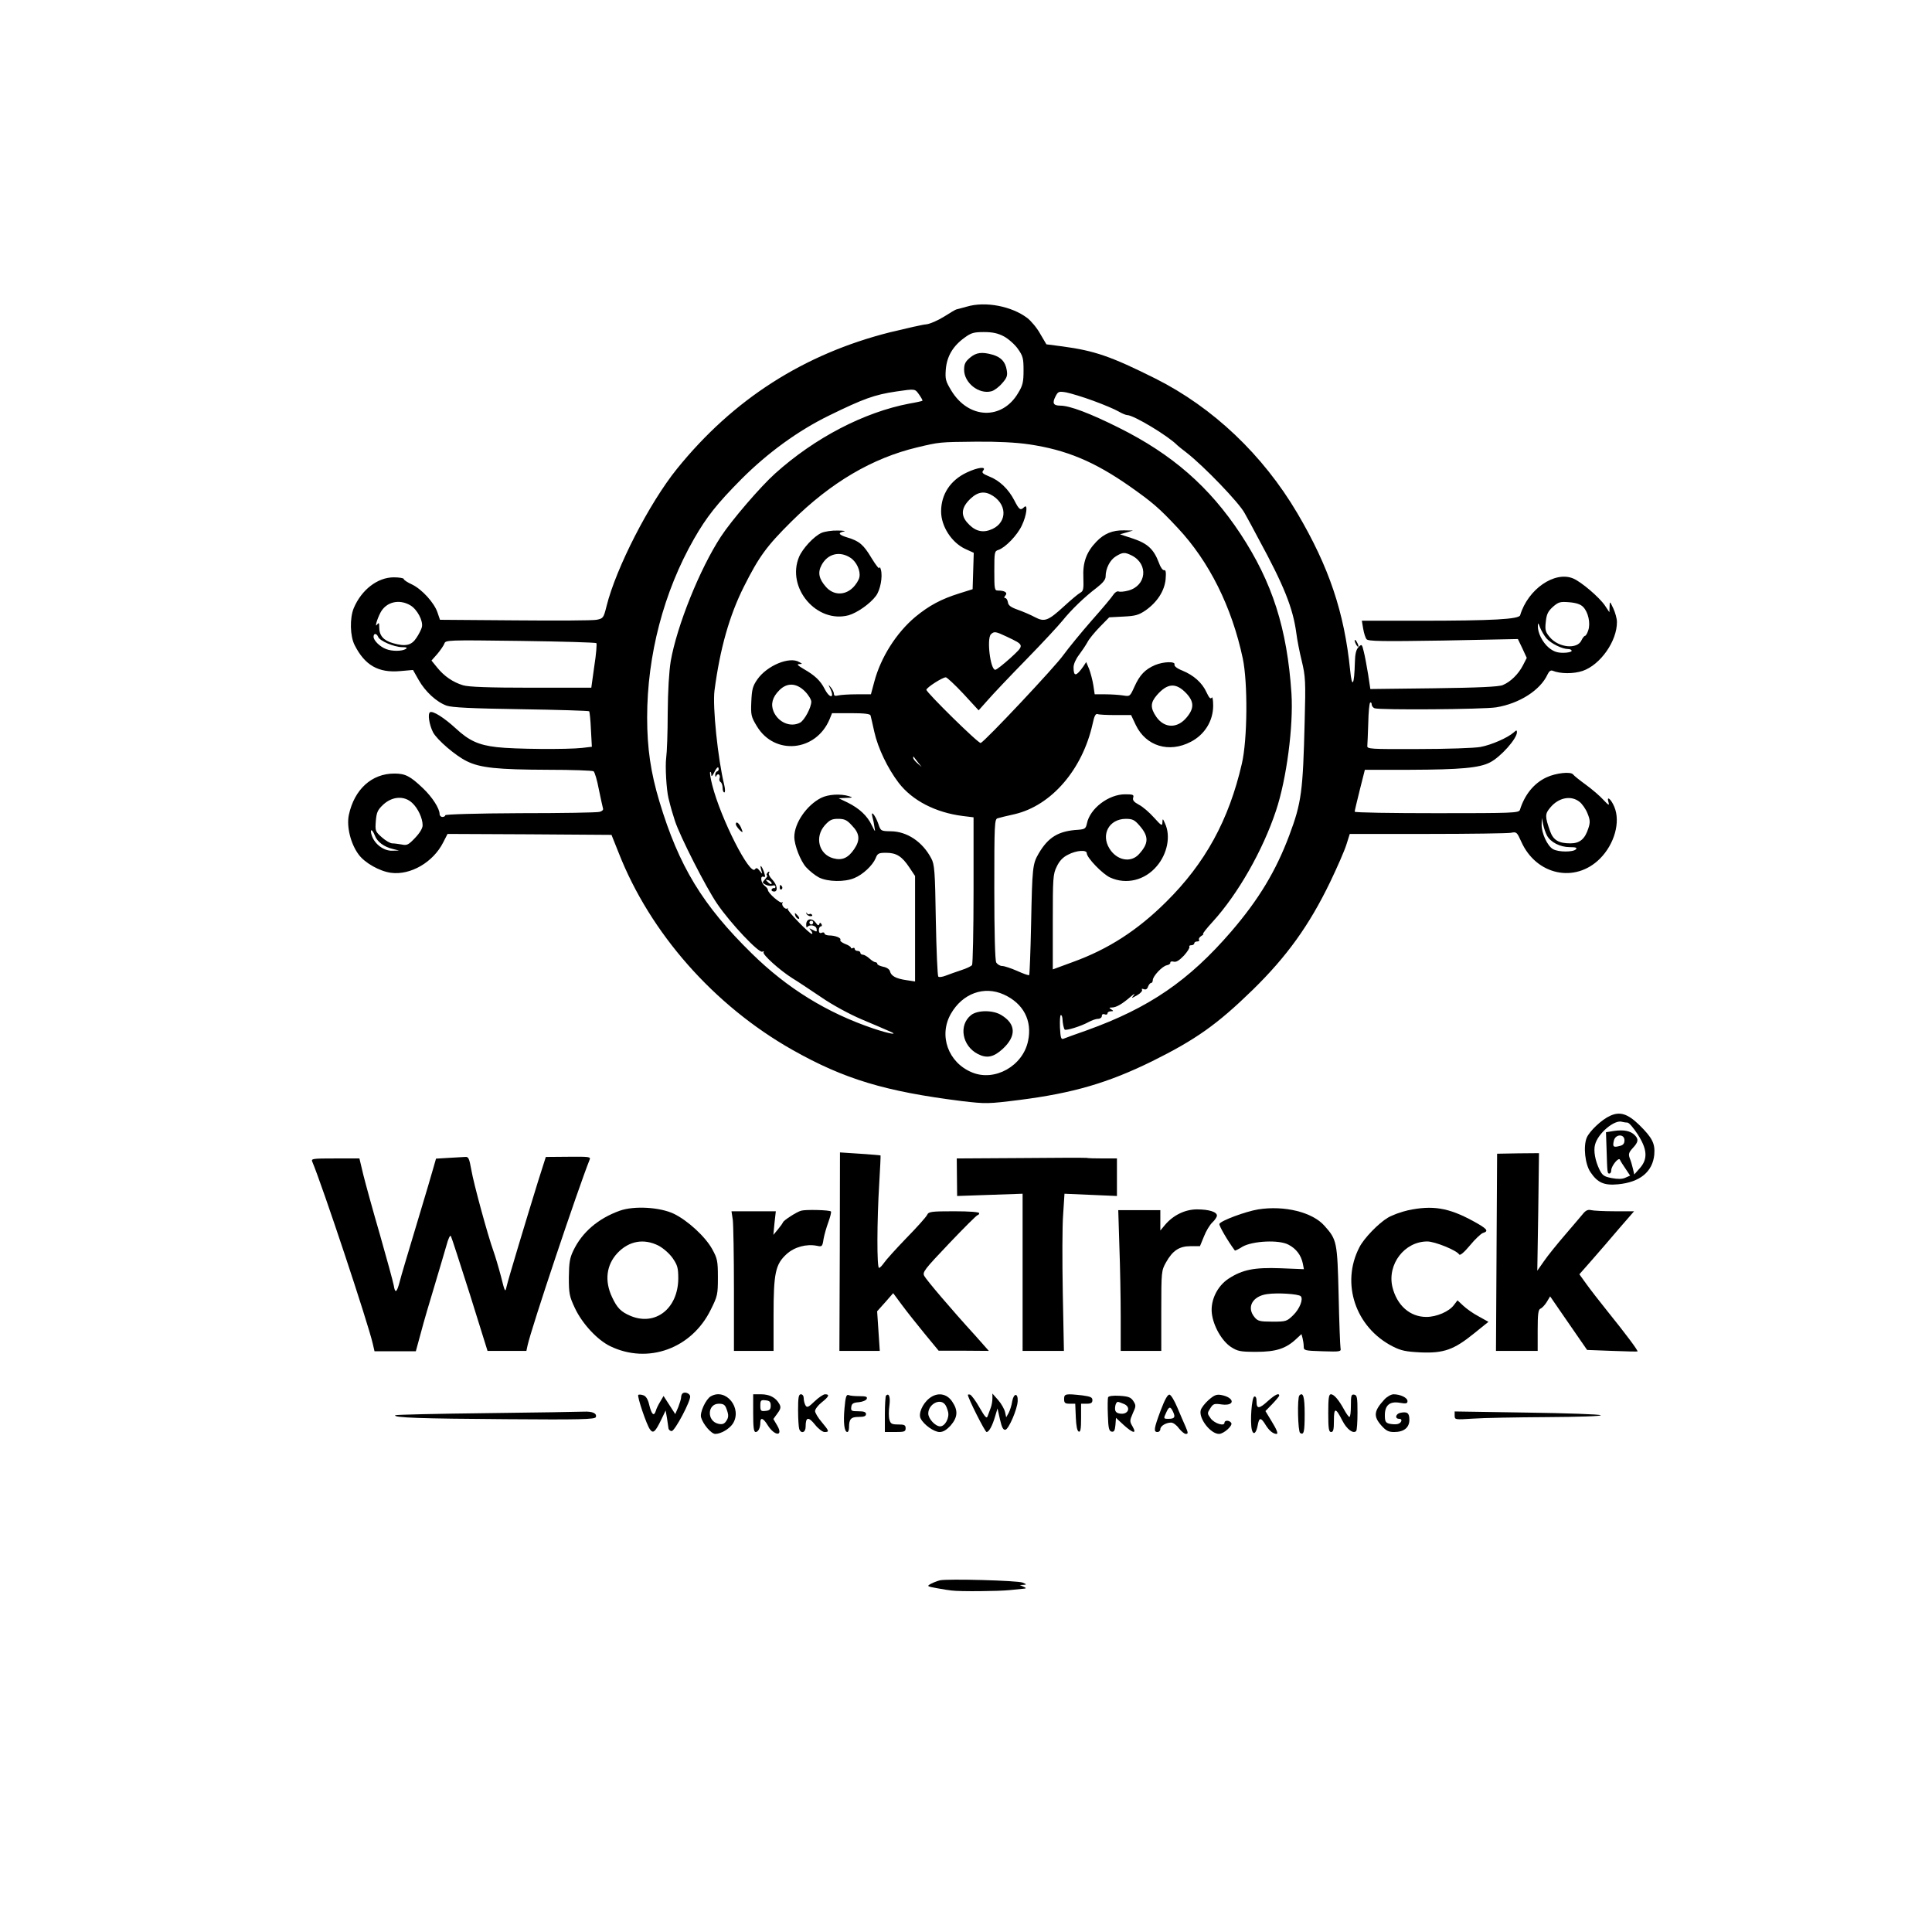 <?xml version="1.0" standalone="no"?>
<!DOCTYPE svg PUBLIC "-//W3C//DTD SVG 20010904//EN"
 "http://www.w3.org/TR/2001/REC-SVG-20010904/DTD/svg10.dtd">
<svg version="1.0" xmlns="http://www.w3.org/2000/svg"
 width="1024pt" height="1024pt" viewBox="0 0 1024 1024"
 preserveAspectRatio="xMidYMid meet">

<g transform="translate(0,1024) scale(0.1,-0.1)"
fill="#000000" stroke="none">
<path d="M5125 8615 c-27 -8 -53 -14 -56 -15 -3 0 -32 -17 -65 -38 -32 -20
-75 -39 -94 -41 -19 -1 -105 -21 -192 -42 -457 -115 -832 -355 -1130 -724
-147 -182 -323 -526 -373 -727 -16 -64 -18 -66 -53 -73 -19 -4 -214 -5 -433
-3 l-397 3 -13 38 c-17 52 -83 124 -135 149 -24 11 -44 24 -44 29 0 5 -24 9
-53 9 -86 0 -171 -66 -212 -163 -22 -53 -20 -149 5 -197 54 -106 125 -147 240
-137 l69 6 30 -53 c35 -62 95 -117 148 -136 28 -10 133 -15 395 -19 196 -3
358 -8 361 -11 2 -3 7 -46 9 -96 l5 -92 -51 -6 c-78 -9 -361 -7 -453 4 -96 11
-147 34 -217 99 -62 57 -122 95 -137 86 -13 -9 -4 -66 16 -106 21 -40 119
-124 178 -153 72 -36 163 -45 432 -46 127 0 235 -4 241 -8 6 -4 19 -47 28 -96
10 -48 20 -94 22 -101 3 -7 -5 -15 -18 -18 -13 -4 -202 -7 -421 -7 -232 -1
-397 -6 -397 -11 0 -5 -7 -9 -15 -9 -8 0 -15 7 -15 15 0 30 -39 90 -87 136
-69 66 -95 79 -153 79 -120 0 -212 -84 -241 -219 -13 -61 9 -152 51 -209 32
-45 112 -90 172 -98 104 -14 224 56 277 161 l23 45 434 -2 435 -3 38 -95 c167
-426 505 -809 920 -1044 276 -156 493 -221 899 -272 129 -15 137 -15 305 6
283 36 469 90 703 205 232 115 345 195 533 378 181 177 300 342 411 572 37 77
76 166 86 198 l18 57 412 0 c226 0 425 3 442 6 30 6 32 4 55 -47 79 -177 285
-222 417 -90 77 77 110 195 76 275 -17 41 -42 61 -31 25 6 -20 2 -19 -27 12
-18 20 -60 56 -93 80 -33 24 -63 48 -67 54 -12 17 -92 8 -141 -15 -67 -31
-116 -92 -141 -172 -5 -17 -35 -18 -441 -18 -239 0 -435 3 -435 8 0 4 12 55
27 115 l27 107 240 0 c267 1 367 10 423 39 57 29 143 126 143 160 0 12 -3 12
-17 -1 -33 -29 -118 -66 -176 -77 -32 -6 -180 -11 -330 -11 -256 -1 -272 0
-270 17 1 10 3 64 5 121 1 57 6 105 10 108 4 3 8 -1 8 -9 0 -8 7 -18 16 -21
27 -10 575 -6 644 5 123 20 234 91 272 174 8 17 17 24 27 20 42 -17 111 -17
159 -1 94 32 183 158 182 260 0 17 -9 49 -19 71 -19 40 -19 40 -20 10 l-1 -30
-24 36 c-30 44 -125 125 -168 143 -98 41 -240 -57 -281 -195 -7 -21 -144 -29
-535 -29 l-304 0 7 -42 c4 -24 12 -49 18 -56 9 -11 82 -12 407 -7 l395 8 24
-50 23 -50 -20 -39 c-24 -47 -66 -88 -107 -105 -21 -9 -127 -14 -366 -17
l-336 -4 -12 79 c-7 43 -17 97 -23 120 -9 39 -11 40 -27 24 -13 -13 -19 -36
-20 -82 -3 -121 -15 -141 -25 -42 -31 308 -112 548 -280 833 -183 310 -447
560 -751 713 -238 119 -324 148 -494 171 l-85 11 -33 56 c-17 31 -49 69 -69
84 -82 62 -221 89 -319 60z m196 -158 c24 -13 58 -43 74 -66 27 -38 30 -51 30
-114 0 -61 -4 -80 -28 -119 -85 -146 -263 -140 -355 12 -30 50 -33 60 -29 113
6 69 38 123 99 167 35 26 50 30 103 30 45 0 74 -6 106 -23z m-449 -309 c11
-16 19 -30 17 -32 -2 -2 -33 -9 -69 -15 -241 -46 -502 -182 -712 -371 -77 -69
-230 -247 -287 -334 -113 -173 -233 -473 -266 -660 -9 -56 -15 -156 -16 -275
0 -102 -4 -209 -8 -237 -6 -45 1 -168 12 -214 13 -53 21 -80 34 -120 27 -83
165 -354 224 -440 70 -103 223 -265 240 -254 7 4 9 3 6 -3 -7 -12 85 -95 153
-138 27 -16 95 -62 152 -100 59 -41 150 -90 213 -117 61 -26 126 -53 145 -62
61 -25 7 -17 -82 13 -245 83 -456 213 -644 398 -260 255 -386 462 -489 805
-46 153 -65 282 -65 445 0 330 88 667 249 948 66 115 121 185 251 316 140 140
301 257 465 337 182 89 240 110 355 127 103 15 99 15 122 -17z m922 -32 c55
-20 114 -45 133 -56 19 -11 40 -20 47 -20 35 0 220 -112 266 -160 3 -3 25 -21
50 -40 92 -72 278 -265 307 -320 17 -30 50 -91 73 -135 135 -248 183 -367 201
-502 4 -33 17 -100 29 -148 19 -80 21 -106 15 -319 -9 -371 -17 -431 -81 -602
-71 -190 -162 -341 -308 -511 -225 -261 -435 -405 -766 -524 -58 -20 -112 -40
-122 -44 -14 -6 -17 3 -20 59 -1 36 0 66 5 66 4 0 7 -8 8 -17 1 -26 7 -54 12
-60 7 -7 87 18 125 39 18 10 41 18 52 18 11 0 20 7 20 15 0 9 6 12 15 9 8 -4
15 -1 15 5 0 6 8 11 18 11 14 0 15 2 2 10 -13 8 -12 10 3 10 23 0 54 18 97 55
19 17 28 21 20 11 -15 -19 -15 -19 17 -1 18 10 29 23 26 29 -4 5 0 7 10 3 10
-4 18 1 22 14 4 10 11 19 16 19 5 0 9 7 9 15 0 21 51 75 75 79 11 2 19 8 18
14 -1 5 7 8 17 5 14 -4 30 6 55 32 19 21 32 42 29 47 -3 4 2 8 10 8 9 0 16 5
16 10 0 6 7 10 16 10 8 0 13 4 9 9 -3 6 3 14 12 20 10 6 14 11 10 11 -5 0 18
29 51 65 133 146 265 377 335 588 56 167 93 449 82 622 -23 344 -101 588 -270
845 -165 250 -362 422 -645 563 -152 76 -260 117 -310 117 -37 0 -44 13 -26
48 14 27 17 29 58 22 24 -5 88 -24 142 -44z m-341 -231 c199 -29 348 -92 534
-222 122 -86 156 -115 255 -221 167 -178 287 -419 345 -692 27 -128 25 -431
-5 -558 -69 -299 -194 -527 -401 -732 -152 -151 -307 -251 -495 -319 l-106
-39 0 251 c0 234 1 254 21 294 14 30 33 50 60 63 43 23 99 27 99 8 0 -24 84
-111 124 -129 85 -39 184 -15 247 60 56 65 75 160 44 226 -12 28 -13 28 -14 6
-1 -21 -5 -18 -45 26 -24 27 -60 58 -80 68 -26 14 -34 24 -30 37 5 16 -1 18
-43 18 -87 0 -186 -75 -202 -154 -6 -28 -11 -31 -46 -34 -105 -6 -159 -39
-210 -126 -32 -55 -34 -72 -40 -376 -3 -145 -8 -266 -10 -268 -3 -3 -31 7 -64
22 -32 14 -68 26 -79 26 -12 0 -26 9 -32 19 -6 13 -10 154 -10 390 0 344 1
370 18 374 9 3 50 13 91 22 194 46 358 236 412 478 9 43 16 56 27 52 7 -3 50
-5 95 -5 l82 0 25 -53 c54 -112 176 -149 291 -89 74 38 119 111 119 192 0 32
-4 50 -8 42 -6 -9 -14 0 -27 28 -23 51 -68 91 -129 116 -28 11 -44 24 -41 32
6 17 -57 16 -103 -3 -53 -23 -81 -52 -109 -114 -24 -53 -24 -53 -61 -47 -20 3
-62 6 -93 6 l-57 0 -7 47 c-4 26 -14 64 -22 86 l-16 38 -15 -23 c-38 -54 -52
-56 -52 -5 0 17 12 44 29 66 15 20 35 50 44 66 8 17 38 53 66 82 l50 51 75 4
c64 3 81 8 118 33 62 44 100 103 106 165 3 37 1 50 -8 48 -7 -2 -20 16 -28 40
-27 71 -59 101 -136 127 l-70 23 35 10 34 10 -48 1 c-60 1 -105 -17 -146 -60
-53 -55 -73 -110 -69 -191 2 -61 0 -71 -17 -80 -11 -6 -49 -38 -85 -71 -85
-78 -104 -85 -155 -58 -22 12 -62 29 -90 39 -37 13 -51 23 -53 40 -2 12 -8 22
-14 22 -7 0 -7 5 1 14 13 15 -4 26 -40 26 -18 0 -19 8 -19 104 0 98 1 105 21
111 37 12 101 78 125 130 26 54 33 118 12 97 -19 -19 -26 -15 -52 36 -31 60
-79 106 -134 127 -34 14 -40 20 -31 31 19 23 -29 17 -86 -10 -88 -41 -137
-116 -137 -207 0 -78 55 -164 127 -198 l46 -21 -3 -97 -3 -96 -70 -22 c-96
-30 -160 -64 -234 -125 -101 -85 -183 -215 -217 -343 l-18 -67 -76 0 c-41 0
-85 -3 -97 -6 -16 -4 -23 -2 -23 8 0 8 -7 23 -16 34 -15 18 -15 18 -5 -3 27
-54 0 -59 -28 -5 -23 45 -52 72 -111 106 -31 18 -39 26 -25 26 19 1 19 1 1 11
-52 31 -171 -19 -222 -92 -25 -36 -29 -53 -32 -118 -3 -71 -1 -80 30 -131 94
-155 313 -134 385 38 l13 32 100 0 c72 0 102 -4 104 -12 2 -7 11 -46 20 -87
19 -86 71 -194 129 -270 72 -94 196 -158 340 -176 l57 -7 0 -387 c0 -212 -4
-391 -8 -396 -4 -6 -29 -18 -57 -27 -27 -9 -64 -22 -82 -29 -18 -7 -36 -10
-40 -5 -4 4 -10 139 -13 299 -4 260 -7 296 -24 327 -46 88 -128 143 -214 144
-53 1 -54 1 -67 40 -16 46 -42 76 -31 36 4 -14 9 -38 11 -55 5 -27 4 -26 -14
10 -24 51 -66 90 -128 121 l-48 23 40 2 c35 1 37 2 15 9 -45 14 -110 10 -148
-9 -77 -39 -142 -134 -142 -207 0 -43 32 -126 62 -160 17 -19 48 -44 69 -55
47 -23 135 -25 187 -3 45 18 97 67 113 105 10 26 16 29 56 29 54 0 84 -19 123
-78 l30 -45 0 -280 0 -279 -46 7 c-55 8 -81 22 -87 47 -3 11 -18 21 -36 24
-17 4 -31 10 -31 15 0 5 -5 9 -10 9 -6 0 -20 9 -32 20 -12 11 -28 20 -35 20
-7 0 -13 5 -13 10 0 6 -7 10 -15 10 -8 0 -15 5 -15 11 0 5 -4 7 -10 4 -5 -3
-10 -2 -10 2 0 5 -14 14 -31 20 -17 7 -28 16 -25 21 6 11 -27 24 -61 24 -13 1
-23 5 -23 10 0 6 -7 8 -15 4 -10 -4 -15 1 -15 14 0 11 5 20 11 20 5 0 7 5 3
12 -6 9 -9 9 -12 -1 -3 -8 -9 -6 -18 8 -20 27 -49 23 -51 -7 0 -14 2 -21 5
-16 12 16 47 10 50 -9 3 -17 1 -17 -20 -6 -21 11 -22 11 -9 -4 7 -10 9 -17 4
-17 -13 0 -134 125 -128 133 3 4 2 5 -2 2 -10 -8 -33 16 -26 29 3 6 2 8 -2 3
-9 -8 -75 50 -75 66 0 6 -8 15 -17 22 -20 15 -26 55 -6 48 10 -4 10 1 2 26
-13 35 -24 43 -14 9 7 -23 7 -23 -9 -3 -11 15 -18 17 -24 8 -26 -39 -182 268
-227 446 -9 35 -14 66 -11 69 3 3 6 -3 6 -14 0 -13 6 -8 17 15 10 20 19 29 21
21 3 -8 0 -16 -6 -18 -7 -2 -12 -11 -11 -20 0 -11 2 -12 6 -4 2 6 9 10 13 7 5
-3 7 -12 4 -19 -3 -8 -1 -17 5 -21 6 -3 11 -17 11 -31 0 -13 4 -24 9 -24 5 0
5 16 0 38 -34 138 -63 418 -52 502 29 221 79 398 156 551 80 159 120 214 252
345 209 207 428 336 667 393 118 28 115 28 311 30 113 1 214 -4 280 -14z
m-189 -274 c81 -54 70 -152 -20 -181 -44 -15 -83 -1 -120 43 -33 40 -27 80 21
125 40 37 76 41 119 13z m736 -316 c88 -46 76 -159 -19 -185 -22 -6 -45 -8
-52 -5 -8 3 -20 -5 -28 -17 -7 -12 -59 -74 -115 -137 -56 -64 -123 -146 -150
-183 -41 -59 -415 -457 -438 -466 -11 -5 -288 268 -288 282 1 12 85 66 103 66
6 0 48 -39 93 -87 l81 -88 49 55 c26 30 118 127 204 215 86 88 172 181 192
206 45 56 116 125 181 174 32 25 47 43 47 59 0 43 23 88 54 107 37 23 48 23
86 4z m-3824 -264 c36 -22 68 -83 60 -115 -3 -12 -16 -38 -29 -57 -26 -40 -58
-47 -124 -28 -50 14 -73 40 -73 84 0 24 -2 27 -11 15 -14 -20 -2 25 17 62 30
58 100 75 160 39z m6215 -8 c27 -27 40 -87 27 -124 -5 -16 -13 -29 -17 -29 -4
0 -13 -11 -19 -24 -22 -49 -121 -39 -167 16 -24 28 -27 39 -22 82 4 40 11 55
37 79 30 26 38 29 87 25 37 -3 61 -11 74 -25z m-194 -167 c24 -27 83 -56 114
-56 11 0 19 -4 19 -10 0 -5 -20 -10 -44 -10 -34 0 -52 7 -77 27 -34 29 -59 79
-58 115 0 19 2 18 12 -9 7 -17 22 -43 34 -57z m-2862 10 c97 -46 96 -44 20
-114 -38 -34 -73 -62 -80 -62 -26 0 -46 165 -23 188 17 17 26 15 83 -12z
m-3331 -1 c8 -22 84 -54 126 -55 26 0 31 -3 20 -10 -19 -12 -72 -13 -104 0
-32 12 -66 45 -66 65 0 20 16 19 24 0z m1157 -34 c3 -3 -1 -58 -11 -121 l-16
-115 -320 0 c-221 0 -332 4 -360 13 -53 16 -100 48 -137 94 l-30 37 31 35 c16
19 33 44 37 54 6 20 14 20 403 15 218 -3 400 -8 403 -12z m1105 -255 c19 -19
34 -44 34 -55 0 -31 -36 -98 -59 -111 -51 -27 -116 1 -141 59 -16 39 -6 76 30
112 41 42 91 40 136 -5z m2022 -11 c41 -44 42 -79 2 -127 -49 -60 -118 -59
-161 2 -33 48 -32 76 3 116 56 64 101 67 156 9z m-1423 -365 l20 -25 -22 19
c-13 11 -23 24 -23 29 0 6 1 8 3 6 1 -2 11 -15 22 -29z m-2681 -215 c31 -28
56 -82 56 -119 0 -16 -15 -41 -40 -67 -35 -37 -43 -41 -71 -35 -17 3 -40 6
-50 6 -10 0 -35 14 -55 32 -35 31 -36 34 -32 87 4 47 10 59 41 88 48 43 110
46 151 8z m6188 5 c14 -11 33 -38 42 -61 14 -34 15 -48 5 -78 -18 -58 -46 -81
-95 -81 -63 0 -91 17 -108 64 -28 79 -28 92 1 126 44 53 110 66 155 30z
m-3856 -126 c41 -42 44 -77 11 -125 -32 -47 -64 -61 -111 -48 -76 21 -99 112
-45 174 26 29 38 35 71 35 34 0 47 -6 74 -36z m1523 1 c51 -58 50 -95 -2 -152
-43 -48 -118 -34 -157 30 -46 75 -1 156 86 157 36 0 47 -5 73 -35z m2160 -53
c19 -36 70 -62 121 -62 33 0 41 -3 32 -12 -15 -15 -91 -15 -120 1 -30 16 -62
85 -61 131 l1 35 7 -35 c4 -19 13 -45 20 -58z m-6212 -1 c12 -33 49 -60 96
-71 l32 -8 -37 -1 c-44 -1 -91 34 -107 79 -13 39 1 39 16 1z m2323 -461 c0 -5
-4 -10 -10 -10 -5 0 -10 5 -10 10 0 6 5 10 10 10 6 0 10 -4 10 -10z m1010
-381 c104 -47 152 -138 129 -246 -27 -133 -177 -217 -297 -167 -127 52 -178
196 -112 311 62 108 176 149 280 102z"/>
<path d="M5141 8344 c-25 -21 -31 -34 -31 -64 0 -69 78 -131 144 -114 14 3 40
22 57 42 26 29 30 41 25 70 -7 44 -30 69 -75 82 -57 16 -87 12 -120 -16z"/>
<path d="M4355 7416 c-41 -18 -101 -83 -120 -128 -68 -164 94 -354 263 -309
45 13 114 61 145 103 23 31 36 101 26 138 -4 14 -7 18 -8 10 -1 -8 -19 15 -41
51 -43 72 -65 91 -128 110 -47 14 -54 25 -19 32 12 2 -3 5 -33 5 -30 1 -68 -5
-85 -12z m152 -132 c33 -21 55 -70 48 -103 -3 -16 -19 -41 -36 -57 -43 -41
-102 -39 -141 5 -38 43 -45 77 -23 117 32 59 95 75 152 38z"/>
<path d="M3900 5871 c0 -9 27 -41 35 -41 2 0 -2 11 -8 25 -12 25 -27 34 -27
16z"/>
<path d="M4065 5610 c-3 -5 -3 -10 1 -10 4 0 -1 -9 -10 -19 -17 -19 -17 -20 2
-30 12 -6 28 -8 36 -5 9 3 16 1 16 -5 0 -6 -3 -10 -7 -8 -5 1 -10 -2 -13 -7
-3 -5 2 -10 10 -11 25 -4 21 34 -6 62 -13 13 -22 29 -19 34 4 5 4 9 1 9 -3 0
-8 -4 -11 -10z m25 -52 c0 -6 -6 -5 -15 2 -8 7 -15 14 -15 16 0 2 7 1 15 -2 8
-4 15 -11 15 -16z"/>
<path d="M4133 5535 c0 -8 4 -12 9 -9 5 3 6 10 3 15 -9 13 -12 11 -12 -6z"/>
<path d="M4274 5399 c1 -7 10 -13 19 -15 9 -1 15 2 11 7 -3 5 -9 7 -14 4 -4
-3 -11 0 -13 5 -3 6 -4 5 -3 -1z"/>
<path d="M4216 5385 c4 -8 11 -15 16 -15 6 0 5 6 -2 15 -7 8 -14 15 -16 15 -2
0 -1 -7 2 -15z"/>
<path d="M5147 4860 c-67 -53 -48 -163 35 -206 48 -25 84 -18 133 27 73 68 70
132 -8 179 -44 27 -125 27 -160 0z"/>
<path d="M7180 6845 c0 -5 5 -17 10 -25 5 -8 10 -10 10 -5 0 6 -5 17 -10 25
-5 8 -10 11 -10 5z"/>
<path d="M8534 4326 c-45 -20 -109 -81 -124 -116 -19 -46 -9 -141 20 -183 38
-56 72 -71 146 -64 116 11 183 66 192 157 5 59 -10 89 -80 158 -61 59 -102 72
-154 48z m92 -36 c8 0 32 -28 54 -62 51 -79 55 -131 11 -180 l-29 -33 -7 30
c-4 17 -11 42 -17 56 -8 22 -5 31 16 54 30 32 32 47 10 69 -22 22 -57 29 -108
22 l-44 -7 3 -87 c4 -130 4 -132 15 -132 6 0 10 8 10 18 1 24 40 71 46 55 3
-7 16 -28 30 -48 l24 -36 -25 -11 c-17 -8 -40 -8 -73 -2 -41 8 -49 14 -65 46
-22 45 -32 99 -23 131 15 60 104 135 144 121 8 -2 20 -4 28 -4z m-16 -94 c0
-17 -7 -26 -26 -30 -33 -9 -38 -4 -30 29 9 35 56 36 56 1z"/>
<path d="M4451 3606 l-2 -526 107 0 107 0 -7 105 -7 105 43 48 42 48 46 -62
c25 -34 79 -102 120 -152 l75 -91 133 0 133 -1 -69 78 c-135 148 -261 297
-273 319 -11 20 -1 33 131 172 79 83 147 151 152 151 4 0 8 5 8 10 0 6 -51 10
-133 10 -122 0 -135 -2 -143 -19 -5 -11 -55 -67 -111 -124 -56 -58 -109 -117
-118 -131 -10 -14 -21 -26 -26 -26 -12 0 -11 252 1 445 5 82 8 150 7 151 -1 1
-50 5 -108 9 l-107 7 -1 -526z"/>
<path d="M7932 3603 l-3 -523 111 0 110 0 0 109 c0 87 3 110 15 115 8 3 23 19
33 35 l18 30 53 -77 c29 -42 73 -106 98 -142 l45 -65 132 -5 c72 -3 133 -4
135 -3 5 3 -60 90 -159 213 -42 52 -93 118 -113 146 l-36 50 66 75 c36 41 101
116 144 167 l80 92 -103 0 c-57 0 -113 3 -125 6 -15 4 -27 -1 -40 -16 -10 -12
-53 -63 -97 -114 -43 -50 -94 -113 -113 -141 l-35 -50 5 311 4 312 -111 -1
-111 -2 -3 -522z"/>
<path d="M2378 4103 l-67 -4 -12 -42 c-6 -23 -47 -161 -91 -307 -44 -146 -85
-283 -90 -305 -15 -57 -24 -62 -31 -18 -4 21 -37 142 -73 268 -37 127 -76 269
-88 317 l-21 88 -129 0 c-118 0 -128 -1 -121 -17 53 -125 297 -859 321 -966
l9 -39 109 0 110 0 27 99 c14 54 47 166 72 248 25 83 53 179 63 213 10 38 20
58 24 50 4 -7 49 -147 101 -310 l93 -298 103 0 103 0 6 28 c20 93 268 832 329
985 7 16 -2 17 -112 16 l-120 -1 -42 -132 c-67 -217 -158 -519 -166 -555 -7
-33 -9 -30 -30 55 -13 49 -31 109 -40 134 -29 80 -105 358 -117 430 -11 61
-15 70 -33 68 -11 -1 -50 -3 -87 -5z"/>
<path d="M5408 4102 l-337 -2 1 -100 1 -99 174 6 173 6 0 -416 0 -417 110 0
109 0 -6 308 c-3 169 -3 356 2 416 l7 109 139 -6 139 -6 0 100 0 99 -74 0
c-41 0 -80 1 -88 3 -7 1 -165 1 -350 -1z"/>
<path d="M3285 3823 c-114 -41 -199 -113 -246 -211 -19 -39 -23 -64 -24 -142
0 -87 3 -101 32 -163 39 -83 119 -169 187 -202 200 -97 432 -13 533 193 36 72
38 81 38 171 0 88 -3 101 -30 150 -36 66 -131 153 -204 188 -74 35 -210 43
-286 16z m205 -185 c26 -14 57 -41 75 -66 26 -38 30 -52 30 -110 -2 -158 -121
-251 -252 -197 -52 22 -72 42 -99 100 -41 87 -30 171 29 234 61 64 139 78 217
39z"/>
<path d="M6669 3830 c-67 -11 -199 -60 -206 -77 -3 -9 44 -90 82 -141 1 -2 20
7 40 20 54 31 194 38 244 11 41 -21 67 -56 76 -99 l6 -31 -124 5 c-139 5 -201
-7 -275 -55 -60 -39 -97 -115 -89 -184 8 -68 53 -146 101 -178 36 -23 49 -26
135 -26 104 0 157 17 212 69 l27 25 6 -22 c3 -12 6 -32 6 -44 0 -21 5 -22 100
-25 95 -3 99 -2 95 17 -2 11 -7 137 -10 280 -7 284 -9 294 -75 368 -63 72
-212 109 -351 87z m225 -460 c15 -15 -5 -67 -40 -101 -34 -33 -38 -34 -110
-34 -67 0 -78 3 -95 24 -43 52 -11 111 67 122 55 8 165 1 178 -11z"/>
<path d="M7462 3825 c-35 -8 -83 -25 -106 -39 -49 -29 -127 -109 -151 -157
-99 -191 -21 -424 176 -525 45 -23 70 -28 149 -32 122 -5 176 14 282 100 l77
62 -52 29 c-29 15 -65 41 -82 57 l-30 28 -19 -25 c-25 -34 -91 -63 -146 -63
-87 0 -156 61 -180 159 -28 120 64 241 185 241 40 0 156 -47 169 -69 5 -7 27
12 57 48 27 33 59 63 69 66 33 10 23 22 -52 63 -130 71 -215 85 -346 57z"/>
<path d="M4246 3823 c-23 -6 -96 -53 -96 -62 -1 -3 -12 -19 -26 -36 l-25 -30
6 63 7 62 -117 0 -118 0 7 -46 c3 -26 6 -192 6 -370 l0 -324 105 0 105 0 0
188 c0 225 10 271 69 325 42 38 105 55 161 44 27 -6 29 -4 35 36 4 23 16 64
26 91 10 28 16 52 13 55 -7 8 -135 11 -158 4z"/>
<path d="M5933 3632 c4 -108 7 -275 7 -374 l0 -178 108 0 107 0 0 213 c0 208
1 213 25 256 35 63 71 86 130 86 l50 0 21 51 c11 29 31 62 45 75 13 12 24 29
24 36 0 20 -43 33 -106 33 -63 0 -126 -31 -169 -82 l-25 -30 0 54 0 54 -112 0
-111 0 6 -194z"/>
<path d="M3617 2854 c-4 -4 -7 -13 -7 -21 0 -7 -7 -30 -15 -51 l-16 -37 -31
48 -31 48 -17 -29 c-10 -16 -21 -38 -24 -50 -10 -31 -22 -20 -35 32 -7 31 -18
47 -32 51 -11 4 -23 4 -26 2 -7 -8 44 -159 62 -183 17 -24 28 -14 60 52 l23
48 7 -39 c3 -22 7 -47 8 -55 1 -8 9 -15 17 -15 17 0 102 161 98 185 -3 16 -30
25 -41 14z"/>
<path d="M3767 2839 c-26 -15 -59 -86 -51 -112 11 -37 54 -87 75 -87 30 0 74
26 93 54 52 81 -36 192 -117 145z m83 -65 c13 -34 13 -47 -3 -69 -10 -13 -21
-16 -41 -11 -61 15 -57 106 4 106 24 0 33 -6 40 -26z"/>
<path d="M3992 2750 c0 -75 3 -100 13 -100 14 0 25 22 25 51 0 29 16 23 39
-15 37 -59 85 -60 50 -1 l-20 34 21 29 c18 24 20 34 11 50 -18 34 -52 52 -97
52 l-42 0 0 -100z m93 40 c0 -20 -6 -26 -27 -28 -25 -3 -28 0 -28 28 0 28 3
31 28 28 21 -2 27 -8 27 -28z"/>
<path d="M4230 2766 c0 -46 3 -91 6 -100 10 -27 34 -19 34 12 0 52 14 55 49
12 17 -22 41 -40 51 -40 27 0 25 5 -15 53 -19 22 -35 49 -35 58 0 10 16 31 35
46 39 31 44 43 18 43 -9 0 -34 -17 -55 -37 -32 -31 -40 -35 -48 -23 -5 8 -10
25 -10 38 0 13 -6 22 -15 22 -12 0 -15 -16 -15 -84z"/>
<path d="M4476 2776 c-7 -76 -1 -126 15 -126 5 0 9 11 9 24 0 45 10 56 51 56
28 0 39 4 39 15 0 11 -11 15 -41 15 -36 0 -40 2 -37 23 2 17 10 23 40 25 20 2
39 10 42 18 4 11 -4 14 -38 14 -25 0 -51 2 -59 6 -11 4 -16 -11 -21 -70z"/>
<path d="M4696 2843 c-3 -3 -6 -48 -6 -100 l0 -93 55 0 c48 0 55 2 55 20 0 17
-7 20 -40 20 -34 0 -40 4 -46 26 -4 14 -4 47 0 74 6 45 -2 69 -18 53z"/>
<path d="M4926 2829 c-37 -29 -60 -83 -46 -108 17 -33 71 -71 100 -71 19 0 37
11 59 35 37 43 40 79 8 126 -29 44 -79 51 -121 18z m82 -32 c6 -6 13 -24 17
-40 8 -32 -16 -77 -42 -77 -26 0 -63 41 -63 68 0 49 61 82 88 49z"/>
<path d="M5130 2847 c0 -17 91 -197 99 -197 13 0 31 33 46 85 l12 40 13 -58
c10 -43 17 -57 29 -55 18 4 63 109 65 152 2 44 -21 43 -29 -1 -3 -21 -12 -49
-19 -62 l-13 -23 -6 28 c-4 16 -20 45 -37 64 l-30 34 0 -26 c0 -15 -4 -37 -9
-50 -5 -13 -12 -32 -16 -43 -5 -16 -13 -8 -43 44 -20 36 -43 66 -50 69 -6 2
-12 1 -12 -1z"/>
<path d="M5640 2825 c0 -21 5 -25 30 -25 l29 0 3 -72 c2 -46 7 -73 16 -76 9
-3 12 16 12 72 l0 76 30 0 c23 0 30 5 30 19 0 15 -10 19 -52 25 -90 10 -98 9
-98 -19z"/>
<path d="M5873 2834 c-2 -6 -3 -48 -1 -95 2 -69 6 -84 20 -87 13 -2 17 5 20
35 l3 38 41 -38 c50 -45 70 -48 47 -8 -16 27 -16 31 1 70 17 37 18 42 3 65
-13 20 -26 25 -73 28 -34 2 -58 -1 -61 -8z m81 -34 c44 -16 27 -61 -20 -52
-17 3 -24 11 -24 26 0 20 7 36 16 36 1 0 14 -4 28 -10z"/>
<path d="M6152 2765 c-36 -96 -39 -115 -17 -115 8 0 15 7 15 15 0 17 30 35 57
35 11 0 29 -13 41 -30 13 -16 29 -30 37 -30 13 0 13 5 -1 38 -9 20 -29 66 -44
102 -15 36 -33 66 -41 68 -10 2 -25 -25 -47 -83z m66 -9 c13 -28 7 -36 -25
-36 -27 0 -27 1 -11 35 14 31 22 32 36 1z"/>
<path d="M6406 2820 c-20 -18 -39 -42 -42 -55 -11 -43 52 -125 97 -125 25 0
74 44 65 58 -9 15 -36 16 -36 1 0 -20 -53 -4 -73 23 -19 26 -19 28 -2 54 15
24 21 26 61 20 71 -9 69 36 -2 50 -26 5 -38 0 -68 -26z"/>
<path d="M6721 2815 c-47 -43 -61 -44 -61 -4 0 20 -4 29 -12 27 -14 -5 -23
-135 -13 -176 8 -31 23 -19 31 23 8 44 17 44 43 1 18 -29 39 -46 57 -46 10 0
1 23 -28 70 l-31 51 36 37 c20 21 37 41 37 45 0 16 -22 5 -59 -28z"/>
<path d="M6887 2844 c-12 -12 -8 -192 4 -199 20 -13 24 6 24 102 0 89 -8 117
-28 97z"/>
<path d="M7040 2750 c0 -82 3 -100 15 -100 12 0 15 13 15 61 0 70 9 70 45 -1
23 -45 57 -71 73 -55 4 4 7 48 7 98 0 79 -2 92 -17 95 -16 3 -18 -5 -18 -57 0
-34 -3 -61 -8 -61 -4 0 -16 17 -27 37 -29 53 -54 83 -71 83 -11 0 -14 -20 -14
-100z"/>
<path d="M7338 2823 c-56 -61 -60 -89 -17 -138 25 -28 38 -35 68 -35 52 0 81
23 81 65 0 36 -11 44 -47 37 -26 -5 -32 -32 -7 -32 21 0 12 -24 -10 -28 -10
-2 -28 -1 -42 2 -20 5 -24 13 -24 45 0 53 26 75 79 66 34 -6 41 -4 41 9 0 18
-38 36 -74 36 -12 0 -34 -12 -48 -27z"/>
<path d="M2578 2750 c-262 -3 -479 -8 -483 -11 -13 -13 133 -18 589 -21 390
-3 470 -1 474 11 7 20 -18 31 -63 29 -22 -1 -255 -5 -517 -8z"/>
<path d="M7710 2737 c0 -22 2 -22 97 -16 54 4 231 7 392 8 169 1 291 5 285 10
-5 5 -181 11 -391 14 l-383 6 0 -22z"/>
<path d="M4982 1864 c-12 -3 -34 -11 -47 -18 -24 -13 -23 -14 32 -24 32 -6 66
-11 76 -12 44 -6 249 -4 307 2 36 4 72 7 80 8 10 1 9 4 -5 10 l-20 9 20 1 c17
1 17 3 -5 12 -26 11 -397 21 -438 12z"/>
</g>
</svg>
